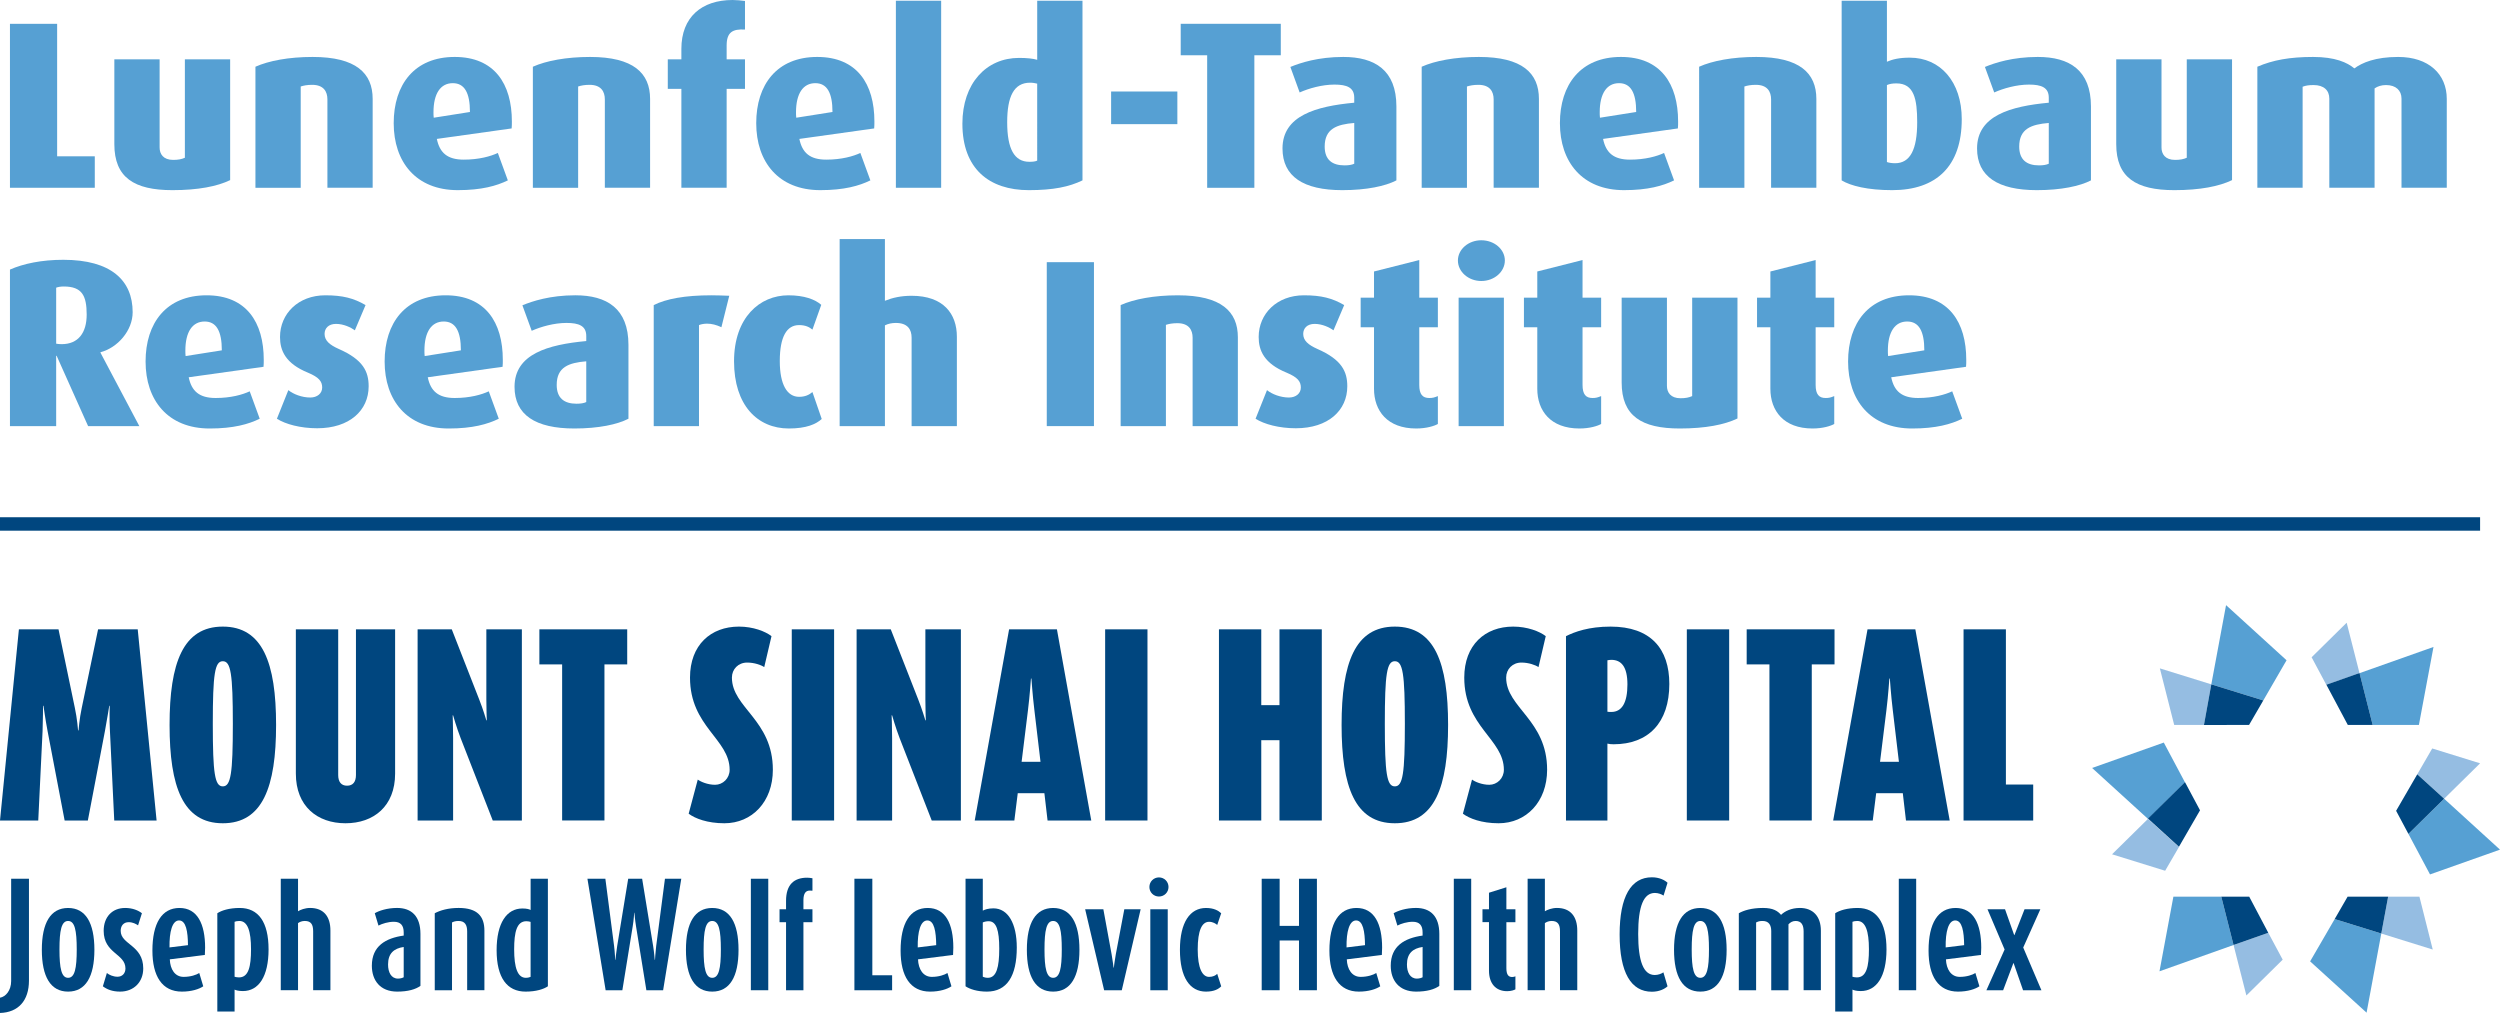 <?xml version="1.0" encoding="utf-8"?>
<!-- Generator: Adobe Illustrator 16.0.4, SVG Export Plug-In . SVG Version: 6.00 Build 0)  -->
<!DOCTYPE svg PUBLIC "-//W3C//DTD SVG 1.1//EN" "http://www.w3.org/Graphics/SVG/1.1/DTD/svg11.dtd">
<svg version="1.1" id="Layer_1" xmlns="http://www.w3.org/2000/svg" xmlns:xlink="http://www.w3.org/1999/xlink" x="0px" y="0px"
	 width="185.867px" height="75.311px" viewBox="0 0 185.867 75.311" enable-background="new 0 0 185.867 75.311"
	 xml:space="preserve">
<g>
	<path fill="#56A0D3" d="M0.74,13.96V1.771h3.508v9.85h2.799v2.339H0.74z"/>
	<path fill="#56A0D3" d="M12.824,14.137c-2.853,0-4.323-0.938-4.323-3.419V4.411h3.366v6.555c0,0.479,0.266,0.922,1.01,0.922
		c0.372,0,0.638-0.054,0.868-0.16V4.411h3.366v8.981C16.154,13.854,14.737,14.137,12.824,14.137z"/>
	<path fill="#56A0D3" d="M24.342,13.96V7.388c0-0.585-0.284-1.081-1.134-1.081c-0.372,0-0.638,0.054-0.851,0.124v7.529h-3.366V4.961
		c0.992-0.443,2.48-0.727,4.251-0.727c3.225,0,4.464,1.204,4.464,3.118v6.607H24.342z"/>
	<path fill="#56A0D3" d="M38.039,9.549l-5.562,0.779c0.212,1.027,0.779,1.541,2.002,1.541c1.134,0,2.001-0.248,2.533-0.496
		l0.744,2.038c-0.833,0.407-1.949,0.726-3.721,0.726c-3.118,0-4.765-2.107-4.765-4.978s1.541-4.925,4.535-4.925
		c2.958,0,4.251,2.002,4.251,4.801C38.056,9.212,38.056,9.372,38.039,9.549z M33.663,6.183c-0.904,0-1.435,0.762-1.435,2.161
		c0,0.124,0,0.267,0.018,0.408l2.693-0.426C34.938,6.892,34.531,6.183,33.663,6.183z"/>
	<path fill="#56A0D3" d="M44.968,13.96V7.388c0-0.585-0.284-1.081-1.134-1.081c-0.372,0-0.638,0.054-0.851,0.124v7.529h-3.366V4.961
		c0.992-0.443,2.48-0.727,4.251-0.727c3.225,0,4.464,1.204,4.464,3.118v6.607H44.968z"/>
	<path fill="#56A0D3" d="M54.024,6.608v7.352h-3.366V6.608h-1.01V4.411h1.01V3.632C50.658,1.275,52.164,0,54.467,0
		c0.301,0,0.602,0.035,0.921,0.071v2.126c-0.921-0.054-1.364,0.194-1.364,1.187v1.027h1.364v2.197H54.024z"/>
	<path fill="#56A0D3" d="M64.992,9.549l-5.562,0.779c0.212,1.027,0.779,1.541,2.002,1.541c1.134,0,2.001-0.248,2.533-0.496
		l0.744,2.038c-0.833,0.407-1.949,0.726-3.721,0.726c-3.118,0-4.765-2.107-4.765-4.978s1.541-4.925,4.535-4.925
		c2.958,0,4.251,2.002,4.251,4.801C65.009,9.212,65.009,9.372,64.992,9.549z M60.616,6.183c-0.904,0-1.435,0.762-1.435,2.161
		c0,0.124,0,0.267,0.018,0.408l2.693-0.426C61.892,6.892,61.484,6.183,60.616,6.183z"/>
	<path fill="#56A0D3" d="M66.606,13.96V0.054h3.366V13.96H66.606z"/>
	<path fill="#56A0D3" d="M76.493,14.137c-2.958,0-4.942-1.594-4.942-4.942c0-2.994,1.771-4.89,4.216-4.89
		c0.584,0,1.063,0.054,1.346,0.142V0.054h3.366v13.357C79.487,13.889,78.318,14.137,76.493,14.137z M77.113,6.219
		c-0.142-0.036-0.319-0.071-0.531-0.071c-1.205,0-1.701,1.027-1.701,2.94c0,1.984,0.531,2.941,1.647,2.941
		c0.248,0,0.443-0.018,0.584-0.089V6.219z"/>
	<path fill="#56A0D3" d="M82.608,9.229V6.803h4.925v2.427H82.608z"/>
	<path fill="#56A0D3" d="M93.257,4.11v9.85h-3.508V4.11h-1.967V1.771h7.441V4.11H93.257z"/>
	<path fill="#56A0D3" d="M99.796,14.137c-2.887,0-4.446-1.01-4.446-3.1c0-2.445,2.498-3.136,5.333-3.401V7.264
		c0-0.762-0.55-0.975-1.471-0.975c-0.922,0-1.914,0.283-2.587,0.585l-0.69-1.896c0.727-0.302,2.055-0.744,3.933-0.744
		c2.339,0,3.95,0.975,3.95,3.685v5.492C103.003,13.836,101.603,14.137,99.796,14.137z M100.683,9.142
		c-1.294,0.106-2.197,0.425-2.197,1.754c0,0.974,0.549,1.399,1.471,1.399c0.301,0,0.549-0.035,0.727-0.124V9.142z"/>
	<path fill="#56A0D3" d="M111.048,13.96V7.388c0-0.585-0.283-1.081-1.133-1.081c-0.373,0-0.639,0.054-0.852,0.124v7.529h-3.365
		V4.961c0.992-0.443,2.48-0.727,4.252-0.727c3.225,0,4.464,1.204,4.464,3.118v6.607H111.048z"/>
	<path fill="#56A0D3" d="M124.745,9.549l-5.562,0.779c0.213,1.027,0.779,1.541,2.002,1.541c1.134,0,2.002-0.248,2.533-0.496
		l0.744,2.038c-0.833,0.407-1.949,0.726-3.721,0.726c-3.117,0-4.766-2.107-4.766-4.978s1.541-4.925,4.535-4.925
		c2.959,0,4.252,2.002,4.252,4.801C124.763,9.212,124.763,9.372,124.745,9.549z M120.37,6.183c-0.904,0-1.436,0.762-1.436,2.161
		c0,0.124,0,0.267,0.018,0.408l2.693-0.426C121.646,6.892,121.237,6.183,120.37,6.183z"/>
	<path fill="#56A0D3" d="M131.675,13.96V7.388c0-0.585-0.283-1.081-1.134-1.081c-0.372,0-0.638,0.054-0.851,0.124v7.529h-3.365
		V4.961c0.992-0.443,2.479-0.727,4.251-0.727c3.225,0,4.464,1.204,4.464,3.118v6.607H131.675z"/>
	<path fill="#56A0D3" d="M140.677,14.137c-1.824,0-3.082-0.318-3.756-0.726V0.054h3.366v4.535c0.425-0.178,0.903-0.302,1.7-0.302
		c2.268,0,3.863,1.789,3.863,4.57C145.851,12.348,143.972,14.137,140.677,14.137z M140.996,6.2c-0.302,0-0.515,0.036-0.709,0.124
		v5.723c0.142,0.053,0.372,0.089,0.603,0.089c1.134,0,1.647-1.028,1.647-3.048C142.537,7.37,142.307,6.2,140.996,6.2z"/>
	<path fill="#56A0D3" d="M151.434,14.137c-2.888,0-4.446-1.01-4.446-3.1c0-2.445,2.498-3.136,5.332-3.401V7.264
		c0-0.762-0.549-0.975-1.471-0.975c-0.921,0-1.913,0.283-2.586,0.585l-0.691-1.896c0.727-0.302,2.055-0.744,3.934-0.744
		c2.338,0,3.95,0.975,3.95,3.685v5.492C154.64,13.836,153.24,14.137,151.434,14.137z M152.319,9.142
		c-1.293,0.106-2.197,0.425-2.197,1.754c0,0.974,0.55,1.399,1.471,1.399c0.301,0,0.549-0.035,0.727-0.124V9.142z"/>
	<path fill="#56A0D3" d="M161.658,14.137c-2.853,0-4.323-0.938-4.323-3.419V4.411h3.366v6.555c0,0.479,0.267,0.922,1.01,0.922
		c0.372,0,0.638-0.054,0.868-0.16V4.411h3.366v8.981C164.988,13.854,163.571,14.137,161.658,14.137z"/>
	<path fill="#56A0D3" d="M178.544,13.96V7.334c0-0.602-0.407-1.01-1.151-1.01c-0.337,0-0.62,0.089-0.851,0.248v7.388h-3.365V7.334
		c0-0.62-0.408-1.01-1.17-1.01c-0.354,0-0.584,0.036-0.814,0.124v7.512h-3.366V4.961c1.151-0.496,2.409-0.727,4.146-0.727
		c1.63,0,2.533,0.407,3.064,0.851c0.585-0.426,1.559-0.851,3.26-0.851c2.268,0,3.613,1.275,3.613,3.118v6.607H178.544z"/>
	<path fill="#56A0D3" d="M6.55,31.681l-2.338-5.226H4.176v5.226H0.74V20.042c1.01-0.443,2.356-0.727,3.968-0.727
		c3.561,0,5.155,1.541,5.155,3.897c0,1.364-1.116,2.64-2.392,2.976v0.036l2.888,5.456H6.55z M4.743,21.3
		c-0.248,0-0.425,0.035-0.567,0.088v4.163c0.071,0.018,0.248,0.036,0.408,0.036c1.24,0,1.86-0.851,1.86-2.197
		C6.444,21.99,6.107,21.3,4.743,21.3z"/>
	<path fill="#56A0D3" d="M19.592,27.27l-5.562,0.779c0.212,1.027,0.779,1.541,2.002,1.541c1.134,0,2.001-0.248,2.533-0.496
		l0.744,2.038c-0.833,0.407-1.949,0.726-3.72,0.726c-3.118,0-4.766-2.107-4.766-4.978s1.541-4.925,4.535-4.925
		c2.958,0,4.251,2.002,4.251,4.801C19.609,26.933,19.609,27.093,19.592,27.27z M15.216,23.903c-0.904,0-1.435,0.762-1.435,2.161
		c0,0.124,0,0.267,0.018,0.408l2.693-0.426C16.492,24.612,16.084,23.903,15.216,23.903z"/>
	<path fill="#56A0D3" d="M23.581,31.84c-1.24,0-2.356-0.301-2.994-0.708l0.85-2.126c0.372,0.301,1.01,0.549,1.63,0.549
		c0.514,0,0.886-0.301,0.886-0.744c0-0.46-0.248-0.762-1.045-1.098c-1.701-0.691-2.09-1.666-2.09-2.658c0-1.735,1.364-3.1,3.366-3.1
		c1.293,0,2.108,0.212,2.994,0.727l-0.797,1.877c-0.284-0.212-0.833-0.478-1.399-0.478s-0.851,0.336-0.851,0.744
		c0,0.496,0.372,0.814,1.045,1.115c1.825,0.798,2.232,1.684,2.232,2.782C27.407,30.512,25.99,31.84,23.581,31.84z"/>
	<path fill="#56A0D3" d="M37.365,27.27l-5.562,0.779c0.212,1.027,0.779,1.541,2.002,1.541c1.134,0,2.001-0.248,2.533-0.496
		l0.744,2.038c-0.833,0.407-1.949,0.726-3.72,0.726c-3.118,0-4.766-2.107-4.766-4.978s1.541-4.925,4.535-4.925
		c2.958,0,4.251,2.002,4.251,4.801C37.383,26.933,37.383,27.093,37.365,27.27z M32.99,23.903c-0.904,0-1.435,0.762-1.435,2.161
		c0,0.124,0,0.267,0.018,0.408l2.693-0.426C34.265,24.612,33.857,23.903,32.99,23.903z"/>
	<path fill="#56A0D3" d="M42.701,31.857c-2.888,0-4.447-1.01-4.447-3.1c0-2.445,2.498-3.136,5.333-3.401v-0.372
		c0-0.762-0.549-0.975-1.471-0.975c-0.921,0-1.913,0.283-2.586,0.585l-0.691-1.896c0.727-0.302,2.055-0.744,3.933-0.744
		c2.338,0,3.951,0.975,3.951,3.685v5.492C45.907,31.557,44.507,31.857,42.701,31.857z M43.586,26.862
		c-1.293,0.106-2.197,0.425-2.197,1.754c0,0.974,0.549,1.399,1.47,1.399c0.301,0,0.549-0.035,0.727-0.124V26.862z"/>
	<path fill="#56A0D3" d="M53.634,24.329c-0.372-0.178-0.727-0.266-1.063-0.266c-0.212,0-0.425,0.035-0.603,0.105v7.512h-3.366
		v-8.999c0.921-0.461,2.303-0.727,4.287-0.727c0.39,0,0.921,0.018,1.329,0.035L53.634,24.329z"/>
	<path fill="#56A0D3" d="M58.649,31.857c-2.339,0-4.075-1.735-4.075-4.995s1.913-4.907,4.039-4.907c1.169,0,1.984,0.301,2.445,0.708
		l-0.656,1.843c-0.23-0.195-0.531-0.337-0.992-0.337c-0.921,0-1.435,0.868-1.435,2.676c0,1.754,0.549,2.657,1.435,2.657
		c0.443,0,0.744-0.142,0.992-0.354l0.691,2.002C60.669,31.539,59.942,31.857,58.649,31.857z"/>
	<path fill="#56A0D3" d="M67.775,31.681v-6.572c0-0.62-0.301-1.099-1.169-1.099c-0.301,0-0.567,0.054-0.815,0.178v7.493h-3.366
		V17.774h3.366v4.588c0.567-0.23,1.205-0.372,1.984-0.372c2.374,0,3.366,1.347,3.366,3.047v6.644H67.775z"/>
	<path fill="#56A0D3" d="M77.824,31.681V19.492h3.508v12.188H77.824z"/>
	<path fill="#56A0D3" d="M88.667,31.681v-6.572c0-0.585-0.283-1.081-1.134-1.081c-0.372,0-0.638,0.054-0.851,0.124v7.529h-3.366
		v-8.999c0.993-0.443,2.48-0.727,4.251-0.727c3.225,0,4.464,1.204,4.464,3.118v6.607H88.667z"/>
	<path fill="#56A0D3" d="M96.341,31.84c-1.24,0-2.356-0.301-2.994-0.708l0.85-2.126c0.373,0.301,1.01,0.549,1.631,0.549
		c0.514,0,0.885-0.301,0.885-0.744c0-0.46-0.248-0.762-1.045-1.098c-1.7-0.691-2.09-1.666-2.09-2.658c0-1.735,1.363-3.1,3.365-3.1
		c1.294,0,2.108,0.212,2.994,0.727l-0.797,1.877c-0.283-0.212-0.832-0.478-1.399-0.478s-0.851,0.336-0.851,0.744
		c0,0.496,0.372,0.814,1.045,1.115c1.825,0.798,2.232,1.684,2.232,2.782C100.167,30.512,98.75,31.84,96.341,31.84z"/>
	<path fill="#56A0D3" d="M105.289,31.857c-2.144,0-3.136-1.311-3.136-2.958v-4.57h-0.992v-2.197h0.992v-1.948l3.365-0.851v2.799
		h1.383v2.197h-1.383v4.287c0,0.708,0.248,0.974,0.744,0.974c0.248,0,0.373-0.035,0.639-0.142v2.073
		C106.653,31.663,106.068,31.857,105.289,31.857z"/>
	<path fill="#56A0D3" d="M110.127,20.892c-0.956,0-1.736-0.69-1.736-1.523c0-0.832,0.78-1.506,1.736-1.506
		c0.974,0,1.754,0.674,1.754,1.506C111.881,20.201,111.101,20.892,110.127,20.892z M108.444,31.681v-9.549h3.365v9.549H108.444z"/>
	<path fill="#56A0D3" d="M117.427,31.857c-2.143,0-3.135-1.311-3.135-2.958v-4.57H113.3v-2.197h0.992v-1.948l3.365-0.851v2.799
		h1.382v2.197h-1.382v4.287c0,0.708,0.248,0.974,0.744,0.974c0.248,0,0.372-0.035,0.638-0.142v2.073
		C118.791,31.663,118.206,31.857,117.427,31.857z"/>
	<path fill="#56A0D3" d="M124.888,31.857c-2.854,0-4.323-0.938-4.323-3.419v-6.307h3.366v6.555c0,0.479,0.266,0.922,1.01,0.922
		c0.371,0,0.637-0.054,0.867-0.16v-7.316h3.367v8.981C128.218,31.574,126.8,31.857,124.888,31.857z"/>
	<path fill="#56A0D3" d="M134.758,31.857c-2.144,0-3.136-1.311-3.136-2.958v-4.57h-0.992v-2.197h0.992v-1.948l3.365-0.851v2.799
		h1.383v2.197h-1.383v4.287c0,0.708,0.248,0.974,0.744,0.974c0.248,0,0.373-0.035,0.639-0.142v2.073
		C136.122,31.663,135.537,31.857,134.758,31.857z"/>
	<path fill="#56A0D3" d="M146.168,27.27l-5.562,0.779c0.212,1.027,0.779,1.541,2.002,1.541c1.134,0,2.001-0.248,2.533-0.496
		l0.744,2.038c-0.833,0.407-1.948,0.726-3.72,0.726c-3.119,0-4.766-2.107-4.766-4.978s1.541-4.925,4.535-4.925
		c2.958,0,4.251,2.002,4.251,4.801C146.186,26.933,146.186,27.093,146.168,27.27z M141.792,23.903c-0.903,0-1.435,0.762-1.435,2.161
		c0,0.124,0,0.267,0.018,0.408l2.692-0.426C143.067,24.612,142.66,23.903,141.792,23.903z"/>
</g>
<g>
	<g>
		<path fill="#00467F" d="M0,75.311v-1.135c0.425-0.068,0.829-0.543,0.829-1.234v-7.609h1.324v7.572
			C2.153,74.393,1.362,75.271,0,75.311z"/>
		<path fill="#00467F" d="M5.063,73.723c-1.301,0-1.953-1.105-1.953-3.109s0.652-3.109,1.953-3.109c1.304,0,1.955,1.105,1.955,3.109
			S6.367,73.723,5.063,73.723z M5.063,68.471c-0.493,0-0.642,0.691-0.642,2.115c0,1.416,0.149,2.111,0.642,2.111
			c0.494,0,0.642-0.695,0.642-2.111C5.705,69.162,5.557,68.471,5.063,68.471z"/>
		<path fill="#00467F" d="M8.931,73.723c-0.592,0-0.985-0.17-1.283-0.395l0.298-0.988c0.167,0.139,0.472,0.277,0.79,0.277
			c0.344,0,0.591-0.238,0.591-0.615c0-1.105-1.619-1.105-1.619-2.799c0-1.018,0.623-1.699,1.599-1.699
			c0.554,0,0.988,0.188,1.244,0.393l-0.286,0.9c-0.157-0.107-0.395-0.236-0.7-0.236c-0.365,0-0.592,0.254-0.592,0.643
			c0,1.035,1.677,1.045,1.677,2.799C10.649,73.031,9.929,73.723,8.931,73.723z"/>
		<path fill="#00467F" d="M15.23,70.998l-2.606,0.326c0.028,0.742,0.384,1.303,1.024,1.303c0.525,0,0.95-0.148,1.167-0.287
			l0.296,0.988c-0.305,0.207-0.859,0.395-1.589,0.395c-1.471,0-2.191-1.145-2.191-3.051c0-2.033,0.699-3.168,2.014-3.168
			c1.332,0,1.904,1.193,1.904,2.951C15.249,70.621,15.24,70.811,15.23,70.998z M13.313,68.432c-0.503,0-0.73,0.83-0.711,2.006
			l1.373-0.168C13.967,69.25,13.828,68.432,13.313,68.432z"/>
		<path fill="#00467F" d="M18.061,73.682c-0.333,0-0.522-0.061-0.621-0.107v1.629h-1.283v-7.307
			c0.306-0.205,0.878-0.393,1.668-0.393c1.372,0,2.142,1.027,2.142,3.082C19.966,72.605,19.227,73.682,18.061,73.682z
			 M17.795,68.471c-0.14,0-0.298,0.029-0.355,0.061v4.086c0.057,0.02,0.207,0.049,0.327,0.049c0.708,0,0.896-0.789,0.896-2.092
			C18.663,69.211,18.407,68.471,17.795,68.471z"/>
		<path fill="#00467F" d="M23.282,73.621V69.24c0-0.504-0.156-0.77-0.622-0.77c-0.216,0-0.393,0.08-0.502,0.16v4.99h-1.283v-8.289
			h1.283v2.418c0.167-0.107,0.522-0.246,0.898-0.246c1.027,0,1.51,0.66,1.51,1.678v4.439H23.282z"/>
		<path fill="#00467F" d="M29.53,73.723c-1.273,0-1.884-0.842-1.884-1.926c0-1.461,1.027-2.053,2.368-2.24V69.32
			c0-0.516-0.228-0.789-0.73-0.789c-0.424,0-0.867,0.139-1.146,0.283l-0.275-0.918c0.305-0.184,0.928-0.393,1.657-0.393
			c1.086,0,1.739,0.621,1.739,1.934v3.859C30.902,73.553,30.34,73.723,29.53,73.723z M30.014,70.404
			c-0.73,0.109-1.163,0.477-1.163,1.305c0,0.582,0.236,1.047,0.739,1.047c0.177,0,0.335-0.051,0.424-0.1V70.404z"/>
		<path fill="#00467F" d="M34.732,73.621V69.25c0-0.484-0.167-0.779-0.642-0.779c-0.226,0-0.365,0.049-0.484,0.111v5.039h-1.283
			v-5.725c0.405-0.215,0.996-0.393,1.776-0.393c1.391,0,1.916,0.621,1.916,1.689v4.428H34.732z"/>
		<path fill="#00467F" d="M39.074,73.723c-1.37,0-2.152-1.025-2.152-3.078c0-2.023,0.751-3.102,1.916-3.102
			c0.337,0,0.515,0.059,0.612,0.111v-2.322h1.284v7.996C40.427,73.535,39.875,73.723,39.074,73.723z M39.449,68.539
			c-0.059-0.02-0.196-0.049-0.315-0.049c-0.711,0-0.908,0.791-0.908,2.096c0,1.359,0.257,2.111,0.868,2.111
			c0.149,0,0.295-0.041,0.354-0.07V68.539z"/>
		<path fill="#00467F" d="M49.301,73.621h-1.245l-0.768-4.746c-0.079-0.473-0.12-1.016-0.12-1.016H47.15c0,0-0.03,0.543-0.111,1.016
			l-0.769,4.746h-1.243l-1.353-8.289h1.333l0.649,5.004c0.06,0.475,0.08,1.025,0.08,1.025h0.021c0,0,0.049-0.541,0.128-1.025
			l0.819-5.004h1.037l0.818,5.004c0.078,0.475,0.118,1.025,0.118,1.025h0.02c0,0,0.029-0.551,0.088-1.025l0.652-5.004h1.214
			L49.301,73.621z"/>
		<path fill="#00467F" d="M52.952,73.723c-1.301,0-1.954-1.105-1.954-3.109s0.653-3.109,1.954-3.109
			c1.304,0,1.955,1.105,1.955,3.109S54.255,73.723,52.952,73.723z M52.952,68.471c-0.492,0-0.64,0.691-0.64,2.115
			c0,1.416,0.148,2.111,0.64,2.111c0.495,0,0.642-0.695,0.642-2.111C53.593,69.162,53.446,68.471,52.952,68.471z"/>
		<path fill="#00467F" d="M55.824,73.621v-8.289h1.294v8.289H55.824z"/>
		<path fill="#00467F" d="M59.732,68.561v5.061H58.44v-5.061h-0.484v-0.959h0.484v-0.629c0-1.215,0.602-1.719,1.568-1.719
			c0.129,0,0.268,0.02,0.395,0.041v0.926c-0.059-0.01-0.127-0.01-0.197-0.01c-0.295,0-0.474,0.197-0.474,0.721v0.67h0.671v0.959
			H59.732z"/>
		<path fill="#00467F" d="M63.522,73.621v-8.289h1.333v7.176h1.471v1.113H63.522z"/>
		<path fill="#00467F" d="M70.857,70.998l-2.606,0.326c0.031,0.742,0.385,1.303,1.025,1.303c0.523,0,0.948-0.148,1.165-0.287
			l0.296,0.988c-0.304,0.207-0.859,0.395-1.587,0.395c-1.473,0-2.193-1.145-2.193-3.051c0-2.033,0.702-3.168,2.014-3.168
			c1.333,0,1.906,1.193,1.906,2.951C70.876,70.621,70.867,70.811,70.857,70.998z M68.943,68.432c-0.505,0-0.732,0.83-0.713,2.006
			l1.374-0.168C69.594,69.25,69.454,68.432,68.943,68.432z"/>
		<path fill="#00467F" d="M73.373,73.723c-0.71,0-1.263-0.178-1.588-0.395v-7.996h1.283v2.371c0.158-0.082,0.405-0.17,0.79-0.17
			c1.086,0,1.737,1.125,1.737,2.912C75.594,72.566,74.863,73.723,73.373,73.723z M73.502,68.49c-0.167,0-0.336,0.041-0.435,0.092
			v4.035c0.089,0.039,0.206,0.08,0.375,0.08c0.641,0,0.849-0.781,0.849-2.164C74.292,69.154,74.075,68.49,73.502,68.49z"/>
		<path fill="#00467F" d="M78.298,73.723c-1.303,0-1.954-1.105-1.954-3.109s0.651-3.109,1.954-3.109s1.955,1.105,1.955,3.109
			S79.601,73.723,78.298,73.723z M78.298,68.471c-0.493,0-0.643,0.691-0.643,2.115c0,1.416,0.15,2.111,0.643,2.111
			c0.494,0,0.642-0.695,0.642-2.111C78.94,69.162,78.792,68.471,78.298,68.471z"/>
		<path fill="#00467F" d="M83.401,73.621h-1.312l-1.412-6.02h1.354l0.612,3.338c0.088,0.473,0.147,1.006,0.147,1.006h0.02
			c0,0,0.059-0.533,0.148-1.006l0.631-3.338h1.215L83.401,73.621z"/>
		<path fill="#00467F" d="M86.164,66.654c-0.395,0-0.71-0.314-0.71-0.709c0-0.396,0.315-0.713,0.71-0.713
			c0.396,0,0.711,0.316,0.711,0.713C86.875,66.34,86.56,66.654,86.164,66.654z M85.522,73.621v-6.02h1.295v6.02H85.522z"/>
		<path fill="#00467F" d="M89.66,73.723c-1.187,0-1.936-1.035-1.936-3.109c0-2.053,0.759-3.109,1.936-3.109
			c0.59,0,0.926,0.199,1.133,0.393l-0.297,0.869c-0.105-0.096-0.325-0.234-0.601-0.234c-0.533,0-0.849,0.631-0.849,2.055
			c0,1.402,0.345,2.041,0.849,2.041c0.275,0,0.495-0.109,0.601-0.229l0.297,0.93C90.605,73.525,90.28,73.723,89.66,73.723z"/>
		<path fill="#00467F" d="M96.576,73.621v-3.699h-1.439v3.699h-1.334v-8.289h1.334v3.504h1.439v-3.504h1.332v8.289H96.576z"/>
		<path fill="#00467F" d="M102.736,70.998l-2.606,0.326c0.028,0.742,0.386,1.303,1.026,1.303c0.523,0,0.948-0.148,1.166-0.287
			l0.296,0.988c-0.306,0.207-0.86,0.395-1.589,0.395c-1.471,0-2.192-1.145-2.192-3.051c0-2.033,0.702-3.168,2.015-3.168
			c1.332,0,1.904,1.193,1.904,2.951C102.756,70.621,102.746,70.811,102.736,70.998z M100.822,68.432c-0.504,0-0.73,0.83-0.711,2.006
			l1.373-0.168C101.473,69.25,101.334,68.432,100.822,68.432z"/>
		<path fill="#00467F" d="M105.283,73.723c-1.274,0-1.886-0.842-1.886-1.926c0-1.461,1.027-2.053,2.368-2.24V69.32
			c0-0.516-0.227-0.789-0.73-0.789c-0.424,0-0.869,0.139-1.144,0.283l-0.278-0.918c0.309-0.184,0.929-0.393,1.659-0.393
			c1.085,0,1.737,0.621,1.737,1.934v3.859C106.656,73.553,106.093,73.723,105.283,73.723z M105.766,70.404
			c-0.73,0.109-1.164,0.477-1.164,1.305c0,0.582,0.236,1.047,0.739,1.047c0.179,0,0.337-0.051,0.425-0.1V70.404z"/>
		<path fill="#00467F" d="M108.086,73.621v-8.289h1.293v8.289H108.086z"/>
		<path fill="#00467F" d="M112.053,73.691c-0.869,0-1.352-0.592-1.352-1.529v-3.602h-0.484v-0.959h0.484v-1.23l1.293-0.406v1.637
			h0.672v0.959h-0.672v3.414c0,0.494,0.158,0.662,0.425,0.662c0.099,0,0.179-0.02,0.247-0.051v0.967
			C112.586,73.604,112.351,73.691,112.053,73.691z"/>
		<path fill="#00467F" d="M115.981,73.621V69.24c0-0.504-0.157-0.77-0.621-0.77c-0.218,0-0.395,0.08-0.503,0.16v4.99h-1.283v-8.289
			h1.283v2.418c0.167-0.107,0.521-0.246,0.896-0.246c1.027,0,1.512,0.66,1.512,1.678v4.439H115.981z"/>
		<path fill="#00467F" d="M122.812,73.732c-1.552,0-2.398-1.422-2.398-4.254s0.847-4.254,2.398-4.254
			c0.562,0,0.967,0.217,1.164,0.406l-0.296,0.955c-0.158-0.107-0.405-0.197-0.642-0.197c-0.84,0-1.244,0.977-1.244,3.049
			c0,2.045,0.396,3.051,1.234,3.051c0.246,0,0.484-0.09,0.641-0.197l0.307,1.037C123.779,73.514,123.375,73.732,122.812,73.732z"/>
		<path fill="#00467F" d="M126.414,73.723c-1.303,0-1.955-1.105-1.955-3.109s0.652-3.109,1.955-3.109s1.955,1.105,1.955,3.109
			S127.717,73.723,126.414,73.723z M126.414,68.471c-0.492,0-0.641,0.691-0.641,2.115c0,1.416,0.148,2.111,0.641,2.111
			c0.493,0,0.643-0.695,0.643-2.111C127.057,69.162,126.907,68.471,126.414,68.471z"/>
		<path fill="#00467F" d="M134.093,73.621V69.25c0-0.484-0.167-0.779-0.592-0.779c-0.218,0-0.384,0.09-0.534,0.248v4.902h-1.281
			v-4.398c0-0.445-0.178-0.752-0.643-0.752c-0.247,0-0.334,0.041-0.482,0.111v5.039h-1.285v-5.725
			c0.356-0.205,0.947-0.393,1.798-0.393c0.759,0,1.095,0.227,1.341,0.514c0.277-0.268,0.752-0.514,1.404-0.514
			c0.967,0,1.558,0.621,1.558,1.689v4.428H134.093z"/>
		<path fill="#00467F" d="M138.346,73.682c-0.333,0-0.521-0.061-0.621-0.107v1.629h-1.283v-7.307
			c0.307-0.205,0.881-0.393,1.67-0.393c1.371,0,2.143,1.027,2.143,3.082C140.254,72.605,139.514,73.682,138.346,73.682z
			 M138.081,68.471c-0.138,0-0.296,0.029-0.356,0.061v4.086c0.061,0.02,0.209,0.049,0.326,0.049c0.709,0,0.898-0.789,0.898-2.092
			C138.949,69.211,138.691,68.471,138.081,68.471z"/>
		<path fill="#00467F" d="M141.169,73.621v-8.289h1.293v8.289H141.169z"/>
		<path fill="#00467F" d="M147.279,70.998l-2.605,0.326c0.029,0.742,0.385,1.303,1.025,1.303c0.525,0,0.949-0.148,1.166-0.287
			l0.297,0.988c-0.308,0.207-0.859,0.395-1.59,0.395c-1.472,0-2.19-1.145-2.19-3.051c0-2.033,0.7-3.168,2.014-3.168
			c1.332,0,1.903,1.193,1.903,2.951C147.299,70.621,147.289,70.811,147.279,70.998z M145.365,68.432c-0.504,0-0.73,0.83-0.711,2.006
			l1.373-0.168C146.017,69.25,145.878,68.432,145.365,68.432z"/>
		<path fill="#00467F" d="M150.408,73.621l-0.701-2.014h-0.02l-0.76,2.014h-1.244l1.354-3.029l-1.273-2.99h1.304l0.679,1.916h0.021
			l0.75-1.916h1.175l-1.273,2.844l1.353,3.176H150.408z"/>
	</g>
	<line fill="none" stroke="#00467F" x1="0" y1="38.955" x2="184.387" y2="38.955"/>
	<g>
		<path fill="#00467F" d="M8.494,61.002l-0.32-6.648c-0.052-0.912-0.018-1.879-0.018-1.879H8.122c0,0-0.152,0.967-0.321,1.879
			l-1.27,6.648H4.806l-1.269-6.648c-0.168-0.881-0.304-1.879-0.304-1.879H3.199c0,0,0,1.018-0.034,1.879l-0.321,6.648H0
			l1.405-14.213H4.35l1.218,5.854c0.17,0.779,0.236,1.658,0.236,1.658h0.035c0,0,0.067-0.879,0.236-1.658l1.217-5.854h2.947
			l1.403,14.213H8.494z"/>
		<path fill="#00467F" d="M16.565,61.207c-2.961,0-3.958-2.709-3.958-7.309c0-4.605,0.997-7.312,3.958-7.312
			c2.962,0,3.961,2.707,3.961,7.312C20.526,58.498,19.527,61.207,16.565,61.207z M16.565,49.16c-0.592,0-0.744,0.928-0.744,4.652
			c0,3.723,0.151,4.652,0.744,4.652c0.593,0,0.746-0.93,0.746-4.652C17.311,50.088,17.158,49.16,16.565,49.16z"/>
		<path fill="#00467F" d="M25.685,61.207c-2.097,0-3.689-1.268-3.689-3.689V46.789h3.148v10.83c0,0.506,0.219,0.795,0.658,0.795
			c0.441,0,0.662-0.289,0.662-0.795v-10.83h2.911v10.729C29.375,59.939,27.782,61.207,25.685,61.207z"/>
		<path fill="#00467F" d="M36.634,61.002l-2.387-6.125c-0.306-0.793-0.56-1.693-0.56-1.693h-0.032c0,0,0.032,0.9,0.032,1.693v6.125
			h-2.639V46.789h2.54l2.045,5.23c0.289,0.725,0.525,1.537,0.525,1.537h0.034c0,0-0.034-0.812-0.034-1.537v-5.23h2.641v14.213
			H36.634z"/>
		<path fill="#00467F" d="M44.939,49.396v11.605h-3.146V49.396h-1.692v-2.607h6.53v2.607H44.939z"/>
		<path fill="#00467F" d="M53.856,61.207c-1.268,0-2.183-0.355-2.656-0.711l0.677-2.537c0.221,0.166,0.745,0.387,1.286,0.387
			c0.575,0,1.083-0.473,1.083-1.115c0-2.285-2.946-3.199-2.946-6.854c0-2.422,1.541-3.791,3.64-3.791
			c1.048,0,1.962,0.354,2.418,0.711l-0.54,2.301c-0.221-0.154-0.729-0.338-1.271-0.338c-0.658,0-1.132,0.49-1.132,1.117
			c0,2.246,3.044,3.146,3.044,6.854C57.46,59.615,55.906,61.207,53.856,61.207z"/>
		<path fill="#00467F" d="M58.865,61.002V46.789h3.148v14.213H58.865z"/>
		<path fill="#00467F" d="M69.271,61.002l-2.386-6.125c-0.305-0.793-0.559-1.693-0.559-1.693h-0.035c0,0,0.035,0.9,0.035,1.693
			v6.125h-2.64V46.789h2.54l2.047,5.23c0.287,0.725,0.526,1.537,0.526,1.537h0.033c0,0-0.033-0.812-0.033-1.537v-5.23h2.64v14.213
			H69.271z"/>
		<path fill="#00467F" d="M77.883,61.002l-0.236-2.031h-1.98l-0.253,2.031h-2.946l2.556-14.213h3.555l2.553,14.213H77.883z
			 M76.903,52.795c-0.135-1.098-0.221-2.35-0.221-2.35h-0.033c0,0-0.084,1.252-0.222,2.35l-0.474,3.844h1.405L76.903,52.795z"/>
		<path fill="#00467F" d="M82.164,61.002V46.789h3.147v14.213H82.164z"/>
		<path fill="#00467F" d="M95.125,61.002v-5.971h-1.354v5.971h-3.146V46.789h3.146v5.637h1.354v-5.637h3.146v14.213H95.125z"/>
		<path fill="#00467F" d="M103.701,61.207c-2.961,0-3.958-2.709-3.958-7.309c0-4.605,0.997-7.312,3.958-7.312
			c2.963,0,3.96,2.707,3.96,7.312C107.661,58.498,106.664,61.207,103.701,61.207z M103.701,49.16c-0.592,0-0.744,0.928-0.744,4.652
			c0,3.723,0.152,4.652,0.744,4.652c0.594,0,0.746-0.93,0.746-4.652C104.447,50.088,104.295,49.16,103.701,49.16z"/>
		<path fill="#00467F" d="M111.418,61.207c-1.27,0-2.182-0.355-2.656-0.711l0.678-2.537c0.218,0.166,0.742,0.387,1.283,0.387
			c0.578,0,1.085-0.473,1.085-1.115c0-2.285-2.945-3.199-2.945-6.854c0-2.422,1.54-3.791,3.638-3.791
			c1.049,0,1.965,0.354,2.42,0.711l-0.539,2.301c-0.222-0.154-0.729-0.338-1.271-0.338c-0.659,0-1.133,0.49-1.133,1.117
			c0,2.246,3.045,3.146,3.045,6.854C115.021,59.615,113.465,61.207,111.418,61.207z"/>
		<path fill="#00467F" d="M119.963,55.334c-0.17,0-0.34-0.016-0.457-0.049v5.717h-3.08V47.297c0.643-0.322,1.69-0.711,3.316-0.711
			c2.979,0,4.367,1.643,4.367,4.266C124.109,53.729,122.551,55.334,119.963,55.334z M119.793,49.057
			c-0.102,0-0.188,0.018-0.287,0.033v3.824c0.084,0.018,0.186,0.018,0.287,0.018c0.797,0,1.201-0.695,1.201-2.049
			C120.994,49.564,120.537,49.057,119.793,49.057z"/>
		<path fill="#00467F" d="M125.41,61.002V46.789h3.148v14.213H125.41z"/>
		<path fill="#00467F" d="M134.699,49.396v11.605h-3.147V49.396h-1.692v-2.607h6.531v2.607H134.699z"/>
		<path fill="#00467F" d="M141.703,61.002l-0.236-2.031h-1.979l-0.254,2.031h-2.943l2.554-14.213h3.554l2.555,14.213H141.703z
			 M140.722,52.795c-0.134-1.098-0.218-2.35-0.218-2.35h-0.035c0,0-0.084,1.252-0.219,2.35l-0.475,3.844h1.404L140.722,52.795z"/>
		<path fill="#00467F" d="M145.984,61.002V46.789h3.148v11.539h2.03v2.674H145.984z"/>
	</g>
	<g>
		<g>
			<polygon fill="#56A0D3" points="179.838,53.895 180.923,48.098 175.422,50.047 176.4,53.895 			"/>
			<polygon fill="#95BDE2" points="175.422,50.047 174.467,46.297 171.861,48.865 172.959,50.922 			"/>
			<polygon fill="#00467F" points="174.551,53.895 176.4,53.895 175.422,50.037 172.959,50.908 			"/>
		</g>
		<g>
			<polygon fill="#56A0D3" points="171.75,71.475 175.947,75.289 177.041,69.406 173.576,68.33 			"/>
			<polygon fill="#95BDE2" points="179.877,66.666 177.55,66.666 177.041,69.406 180.867,70.596 			"/>
			<polygon fill="#00467F" points="174.536,66.666 173.576,68.33 177.041,69.406 177.55,66.666 			"/>
		</g>
		<g>
			<polygon fill="#56A0D3" points="160.871,55.207 155.541,57.096 159.695,60.881 162.447,58.168 			"/>
			<polygon fill="#95BDE2" points="160.971,64.738 161.998,62.973 159.695,60.881 157.023,63.514 			"/>
			<polygon fill="#00467F" points="163.565,60.244 162.447,58.15 159.695,60.857 161.998,62.955 			"/>
		</g>
		<g>
			<polygon fill="#56A0D3" points="180.664,65.01 185.867,63.168 181.713,59.383 179.059,61.998 			"/>
			<polygon fill="#95BDE2" points="180.828,55.646 179.715,57.568 181.713,59.383 184.387,56.75 			"/>
			<polygon fill="#00467F" points="178.143,60.281 179.059,61.998 181.713,59.383 179.715,57.568 			"/>
		</g>
		<g>
			<polygon fill="#56A0D3" points="164.404,50.879 168.268,52.076 169.998,49.088 165.5,44.99 			"/>
			<polygon fill="#95BDE2" points="164.404,50.879 160.578,49.691 161.644,53.895 163.86,53.895 			"/>
			<polygon fill="#00467F" points="163.857,53.9 167.21,53.898 168.268,52.076 164.404,50.879 			"/>
		</g>
		<g>
			<polygon fill="#56A0D3" points="161.584,66.666 160.551,72.213 166.057,70.258 165.145,66.666 			"/>
			<polygon fill="#95BDE2" points="168.639,69.348 166.057,70.258 167.011,74.01 169.711,71.348 			"/>
			<polygon fill="#00467F" points="167.223,66.666 165.145,66.666 166.057,70.258 168.639,69.348 			"/>
		</g>
	</g>
</g>
</svg>
